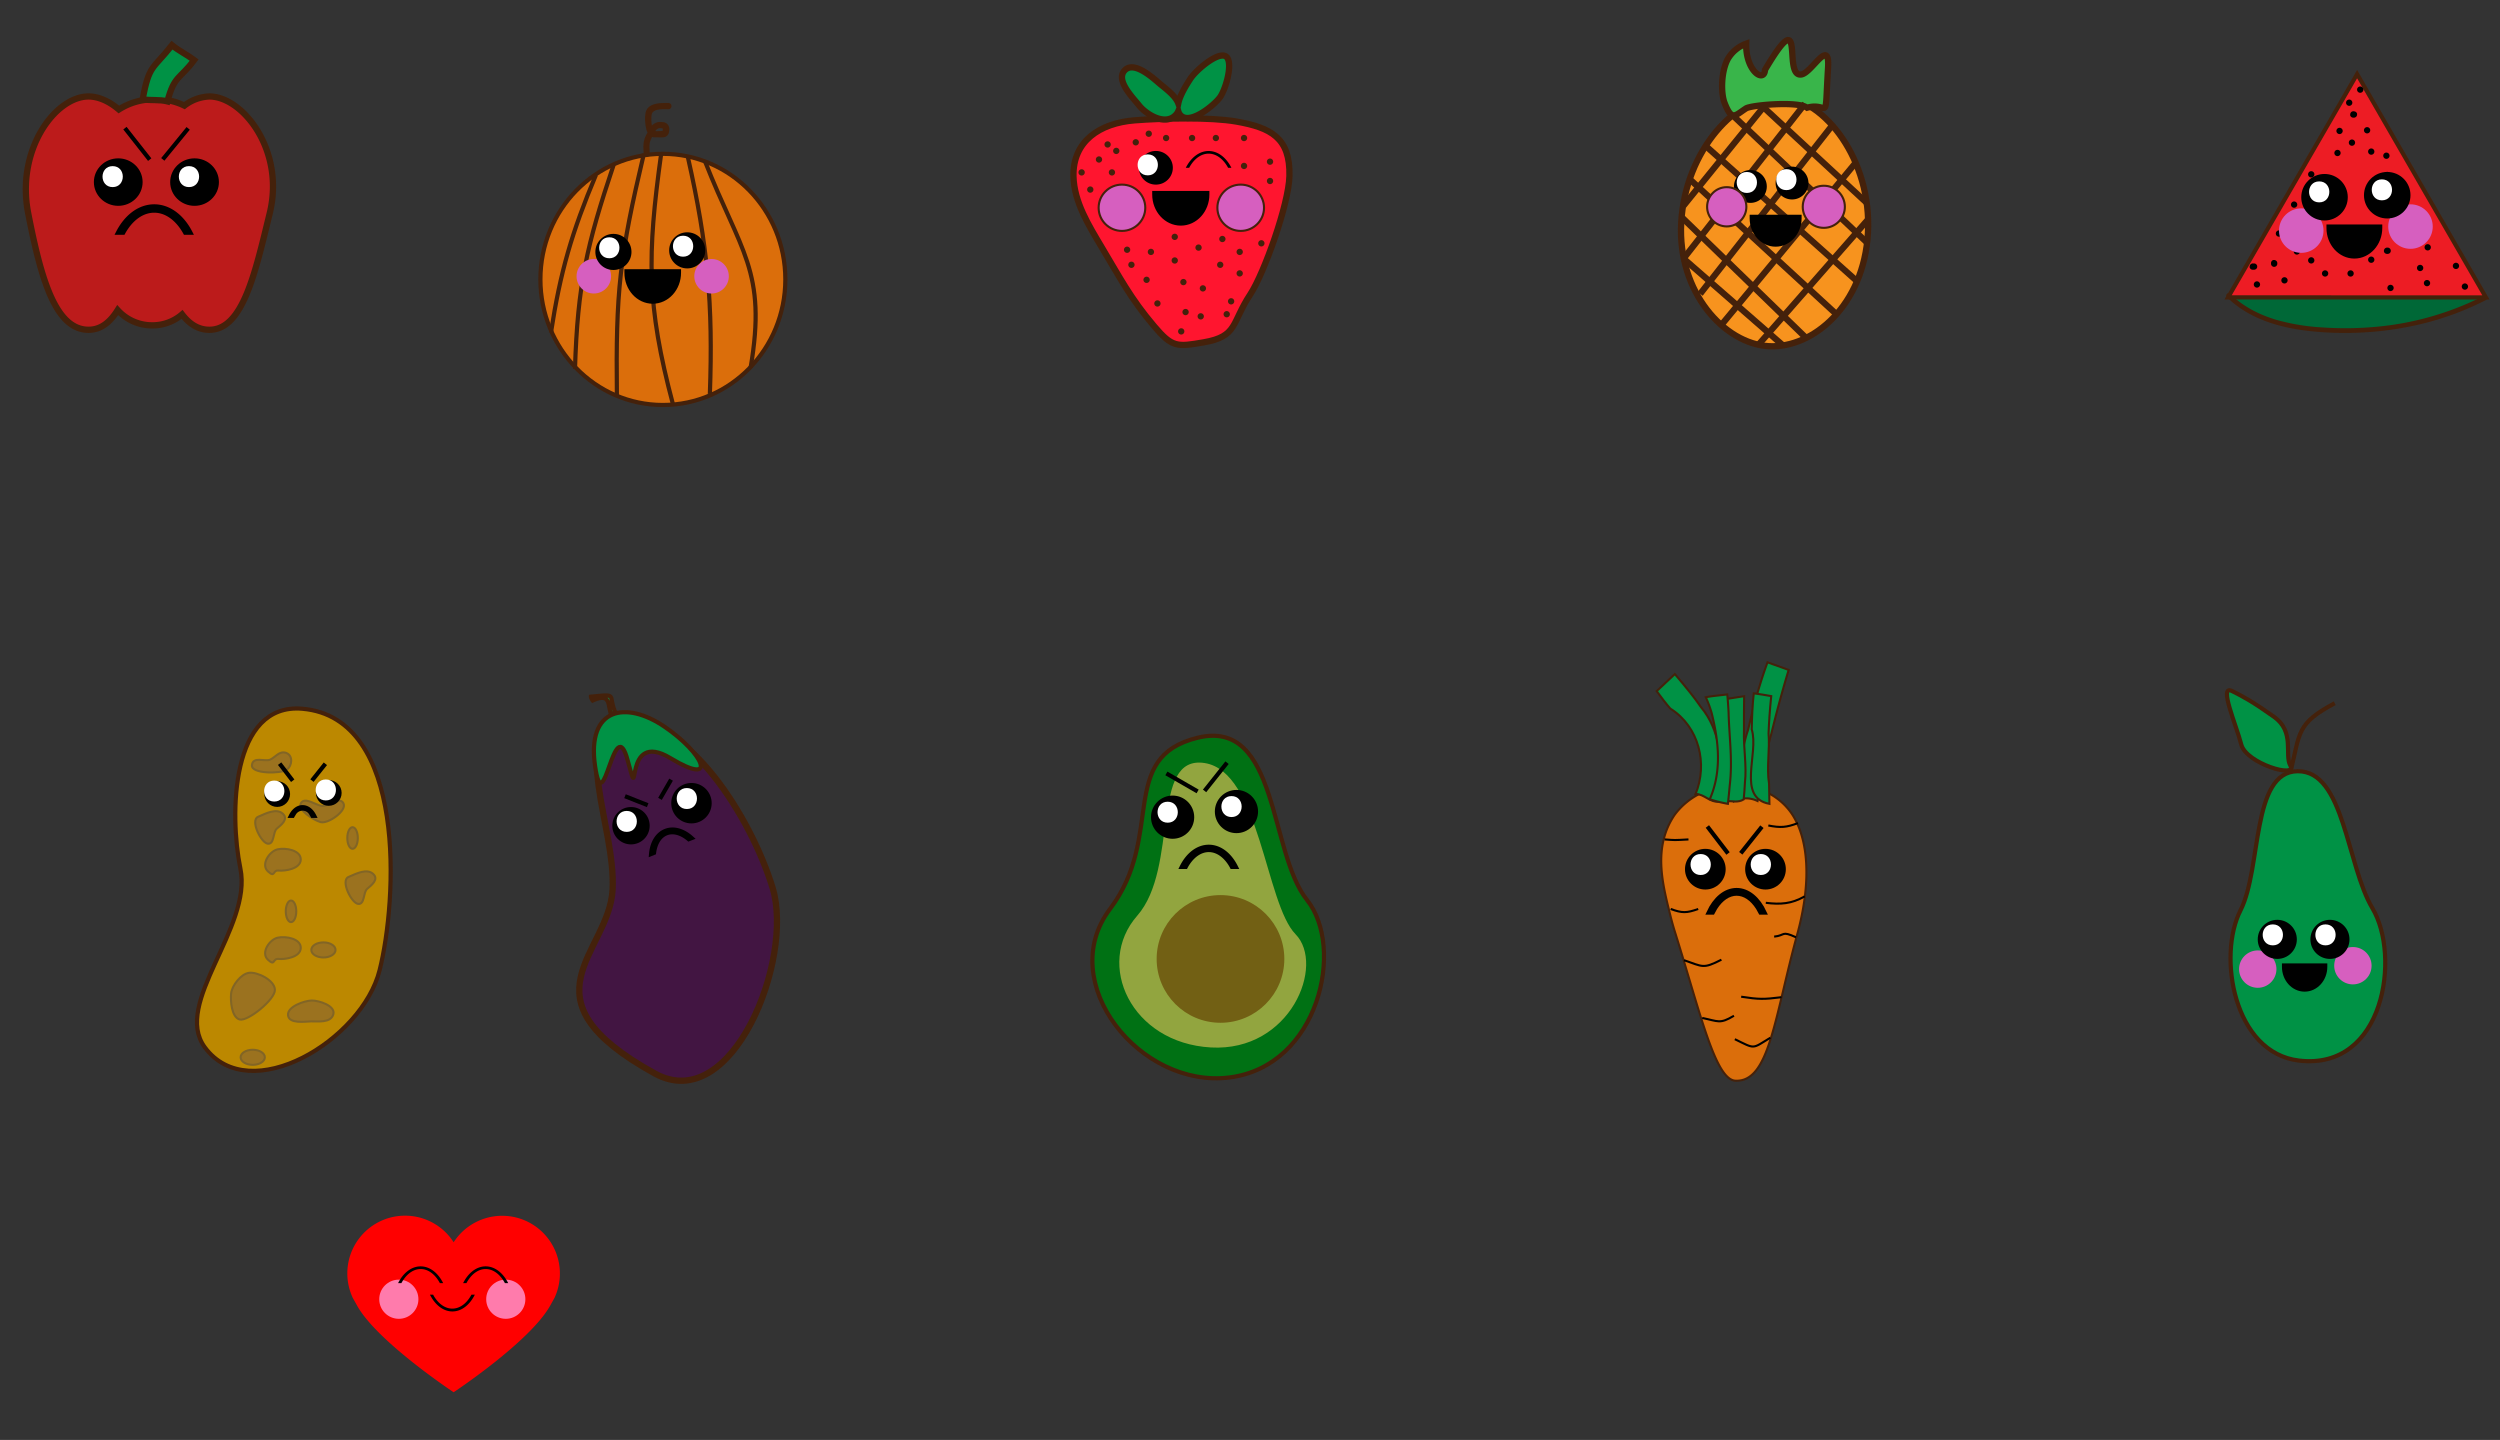 <svg id="Layer_1" data-name="Layer 1" xmlns="http://www.w3.org/2000/svg" width="1192" height="686.57" viewBox="0 0 1192 686.57"><rect x="0" y="0" width="1192" height="686.57" fill="#333333" stroke="none"/><defs><style>.cls-1,.cls-28{fill:#db6e0b;}.cls-1,.cls-10,.cls-11,.cls-12,.cls-14,.cls-15,.cls-20,.cls-21,.cls-24,.cls-25,.cls-28,.cls-29,.cls-3,.cls-7,.cls-8,.cls-9{stroke:#44210b;}.cls-1,.cls-10,.cls-11,.cls-12,.cls-14,.cls-15,.cls-17,.cls-18,.cls-19,.cls-20,.cls-21,.cls-24,.cls-25,.cls-28,.cls-29,.cls-3,.cls-30,.cls-6,.cls-7,.cls-8,.cls-9{stroke-miterlimit:10;}.cls-1,.cls-14,.cls-15,.cls-18,.cls-19,.cls-20,.cls-21,.cls-3{stroke-width:2px;}.cls-2{fill:#44210b;}.cls-12,.cls-19,.cls-3,.cls-30{fill:none;}.cls-4,.cls-9{fill:#d65fbf;}.cls-5{fill:#fff;}.cls-18,.cls-19,.cls-30,.cls-6{stroke:#000;}.cls-10,.cls-11,.cls-12,.cls-24,.cls-25,.cls-6,.cls-7,.cls-8{stroke-width:3px;}.cls-7{fill:#ff152f;}.cls-20,.cls-29,.cls-8{fill:#009245;}.cls-10{fill:#f7931e;}.cls-11{fill:#39b54a;}.cls-13{fill:#006837;}.cls-14{fill:#ed1c24;}.cls-15,.cls-16{fill:#bc8800;}.cls-17{fill:#9b721f;stroke:#826525;}.cls-21{fill:#007114;}.cls-22{fill:#92a53f;}.cls-23{fill:#726014;}.cls-24{fill:#421542;}.cls-25{fill:#bc1b1b;}.cls-26{fill:red;}.cls-27{fill:#ff7bac;}</style></defs><ellipse class="cls-1" cx="316.06" cy="133.22" rx="58.39" ry="59.88"/><path class="cls-2" d="M309.75,73.17c0-2-.31-3.9.26-5.83a23.56,23.56,0,0,1,2.38-4.63,2.64,2.64,0,0,1,3.18-1.52l.48.11H316c.15.32-.18.85,0,1.16a.61.61,0,0,1,0,.19c.37-.23.4-.29.08-.17a4,4,0,0,0-1.2,0,15.5,15.5,0,0,1-2.89,0c-.44-.1-.55-.54-.76-1.07a14.68,14.68,0,0,1-.62-5.55c0-1.7.44-2.68,2.14-3.29,1.88-.67,4-.49,5.92-.48a1.5,1.5,0,0,0,0-3c-3.82,0-9.85-.12-10.87,4.7a18.19,18.19,0,0,0,0,5.89c.23,1.81.82,4.49,2.59,5.44a4.29,4.29,0,0,0,2.15.35c1.24,0,2.51.09,3.75,0,2.07-.2,2.76-1.71,2.82-3.62a3.28,3.28,0,0,0-2.88-3.62l-.39,0a5.4,5.4,0,0,0-4.9,1.52,19.69,19.69,0,0,0-1.71,2.81,12.19,12.19,0,0,0-2.44,6.53c-.09,1.37.09,2.74.1,4.1a1.5,1.5,0,1,0,3,0Z"/><path class="cls-3" d="M315.22,73.47c-6.67,48.4-7,71.6,5.63,119.22"/><path class="cls-3" d="M328,75c9.48,42.17,12,69.83,10.47,112.85"/><path class="cls-3" d="M307,73.32c-11.56,48.84-13.44,65.54-12.87,115.35"/><path class="cls-3" d="M292.57,78.64c-12.85,38.34-17.16,57.06-18.42,97.25"/><path class="cls-3" d="M336.08,76.75c16.94,43.31,29.72,52.36,21.81,98.59"/><path class="cls-3" d="M284.15,83.38c-11.45,27.21-17,46.16-21.46,75.23"/><circle class="cls-4" cx="339.27" cy="131.72" r="8.23"/><circle class="cls-4" cx="283.13" cy="131.72" r="8.23"/><circle cx="292.48" cy="120.12" r="8.61"/><path class="cls-5" d="M290.52,123.14c6.43,0,6.44-10,0-10S284.07,123.14,290.52,123.14Z"/><circle cx="327.67" cy="119.37" r="8.61"/><path class="cls-5" d="M325.7,122.39c6.43,0,6.45-10,0-10S319.25,122.39,325.7,122.39Z"/><path class="cls-6" d="M299.22,129.85v.2c0,7.33,5.37,13.27,12,13.27s12-5.94,12-13.27v-.2Z"/><path class="cls-7" d="M573.91,163.23c-12.62,2.17-14.94,2.56-23.64-7.73C539,142.21,534,132.42,525.41,118.07c-6.27-10.54-13.3-21.74-13.58-34-.38-16.69,12.42-25.36,29.22-26.7,13-1,36-1.62,48.5.6,16.21,2.87,25.73,7.59,25.25,26-.35,13.48-12.06,46.32-18.67,56.39C587.12,154,590.22,160.42,573.91,163.23Z"/><path class="cls-8" d="M585.17,27.56c-2.93-4.35-14.72,5.52-17.65,10.07-1.83,2.83-4.84,7.58-5.7,11.67-1.44-3.91-6.77-7.57-9.26-9.74-3.64-3.14-12.12-10.63-16.38-5.93s3.76,12.66,7,16.72,12.47,10,17.55,4.32A5.88,5.88,0,0,0,561.8,53a4.43,4.43,0,0,0,1.59,2.4c4.83,3.72,15.76-5.5,18.29-9S587.72,31.36,585.17,27.56Z"/><ellipse cx="551.12" cy="80" rx="8.09" ry="8.03"/><path d="M567,80a18.73,18.73,0,0,1,1-1.66c2.26-3.28,5.2-5.08,8.27-5.08s6,1.8,8.28,5.08a18.73,18.73,0,0,1,1,1.66h1.58c-2.44-4.86-6.4-8-10.87-8s-8.43,3.17-10.87,8Z"/><path class="cls-6" d="M550.87,92.54v.19c0,7.38,5.43,13.35,12.14,13.35s12.13-6,12.13-13.35v-.19Z"/><ellipse class="cls-9" cx="534.95" cy="99.06" rx="11.12" ry="11.04"/><ellipse class="cls-9" cx="591.57" cy="99.06" rx="11.12" ry="11.04"/><path class="cls-2" d="M548.76,121.61a1.5,1.5,0,1,0-1.5-1.5A1.5,1.5,0,0,0,548.76,121.61Z"/><path class="cls-2" d="M564.25,136a1.5,1.5,0,1,0-1.5-1.5A1.5,1.5,0,0,0,564.25,136Z"/><path class="cls-2" d="M571.47,119.56a1.5,1.5,0,1,0-1.5-1.5A1.5,1.5,0,0,0,571.47,119.56Z"/><path class="cls-2" d="M581.8,127.75a1.5,1.5,0,1,0-1.5-1.5A1.5,1.5,0,0,0,581.8,127.75Z"/><path class="cls-2" d="M591.09,121.61a1.5,1.5,0,1,0-1.5-1.5A1.5,1.5,0,0,0,591.09,121.61Z"/><path class="cls-2" d="M587,145.17a1.5,1.5,0,1,0-1.5-1.5A1.5,1.5,0,0,0,587,145.17Z"/><path class="cls-2" d="M546.69,134.92a1.5,1.5,0,1,0-1.5-1.5A1.5,1.5,0,0,0,546.69,134.92Z"/><path class="cls-2" d="M565.28,150.29a1.5,1.5,0,1,0-1.5-1.5A1.5,1.5,0,0,0,565.28,150.29Z"/><path class="cls-2" d="M572.51,152.34a1.5,1.5,0,1,0-1.5-1.5A1.5,1.5,0,0,0,572.51,152.34Z"/><path class="cls-2" d="M573.54,139a1.5,1.5,0,1,0-1.5-1.5A1.5,1.5,0,0,0,573.54,139Z"/><path class="cls-2" d="M579.73,67.31a1.5,1.5,0,1,0-1.5-1.5A1.5,1.5,0,0,0,579.73,67.31Z"/><path class="cls-2" d="M593.16,67.31a1.5,1.5,0,1,0-1.5-1.5A1.5,1.5,0,0,0,593.16,67.31Z"/><path class="cls-2" d="M593.16,80.62a1.5,1.5,0,1,0-1.5-1.5A1.5,1.5,0,0,0,593.16,80.62Z"/><path class="cls-2" d="M605.55,78.58a1.5,1.5,0,1,0-1.5-1.5A1.5,1.5,0,0,0,605.55,78.58Z"/><path class="cls-2" d="M605.55,87.8a1.5,1.5,0,1,0-1.5-1.5A1.5,1.5,0,0,0,605.55,87.8Z"/><path class="cls-2" d="M568.38,67.31a1.5,1.5,0,1,0-1.5-1.5A1.5,1.5,0,0,0,568.38,67.31Z"/><path class="cls-2" d="M556,67.31a1.5,1.5,0,1,0-1.5-1.5A1.5,1.5,0,0,0,556,67.31Z"/><path class="cls-2" d="M547.73,65.26a1.5,1.5,0,1,0-1.5-1.5A1.5,1.5,0,0,0,547.73,65.26Z"/><path class="cls-2" d="M528.11,70.38a1.5,1.5,0,1,0-1.5-1.5A1.5,1.5,0,0,0,528.11,70.38Z"/><path class="cls-2" d="M532.24,73.45a1.5,1.5,0,1,0-1.5-1.5A1.5,1.5,0,0,0,532.24,73.45Z"/><path class="cls-2" d="M515.72,83.7a1.5,1.5,0,1,0-1.5-1.5A1.5,1.5,0,0,0,515.72,83.7Z"/><path class="cls-2" d="M530.17,83.7a1.5,1.5,0,1,0-1.5-1.5A1.5,1.5,0,0,0,530.17,83.7Z"/><path class="cls-2" d="M524,77.55a1.5,1.5,0,1,0-1.5-1.5A1.5,1.5,0,0,0,524,77.55Z"/><path class="cls-2" d="M519.85,91.89a1.5,1.5,0,1,0-1.5-1.5A1.5,1.5,0,0,0,519.85,91.89Z"/><path class="cls-2" d="M541.53,69.35a1.5,1.5,0,1,0-1.5-1.5A1.5,1.5,0,0,0,541.53,69.35Z"/><path class="cls-2" d="M537.4,120.58a1.5,1.5,0,1,0-1.5-1.5A1.5,1.5,0,0,0,537.4,120.58Z"/><path class="cls-2" d="M539.47,127.75a1.5,1.5,0,1,0-1.5-1.5A1.5,1.5,0,0,0,539.47,127.75Z"/><path class="cls-2" d="M560.12,114.43a1.5,1.5,0,1,0-1.5-1.5A1.5,1.5,0,0,0,560.12,114.43Z"/><path class="cls-2" d="M560.12,125.7a1.5,1.5,0,1,0-1.5-1.5A1.5,1.5,0,0,0,560.12,125.7Z"/><path class="cls-2" d="M551.86,146.19a1.5,1.5,0,1,0-1.5-1.5A1.5,1.5,0,0,0,551.86,146.19Z"/><path class="cls-2" d="M591.09,131.85a1.5,1.5,0,1,0-1.5-1.5A1.5,1.5,0,0,0,591.09,131.85Z"/><path class="cls-2" d="M582.83,115.46a1.5,1.5,0,1,0-1.5-1.5A1.5,1.5,0,0,0,582.83,115.46Z"/><path class="cls-2" d="M563.21,159.51a1.5,1.5,0,1,0-1.5-1.5A1.5,1.5,0,0,0,563.21,159.51Z"/><path class="cls-2" d="M584.9,151.32a1.5,1.5,0,1,0-1.5-1.5A1.5,1.5,0,0,0,584.9,151.32Z"/><path class="cls-2" d="M601.42,117.51a1.5,1.5,0,1,0-1.5-1.5A1.5,1.5,0,0,0,601.42,117.51Z"/><path class="cls-5" d="M549.79,81.65a1.5,1.5,0,1,0-1.5-1.5A1.5,1.5,0,0,0,549.79,81.65Z"/><path class="cls-5" d="M547.25,83.61c6.44,0,6.45-10,0-10S540.81,83.61,547.25,83.61Z"/><path class="cls-10" d="M890.63,111.07c-1.9,34.53-26.25,55.14-47.27,54S799.77,139.5,801.6,106.2c1.89-34.53,26.58-61.25,47.6-60.1S892.52,76.54,890.63,111.07Z"/><path class="cls-11" d="M861.62,51.36c-4.38-3.29-27.34-1.21-29.25.42-5.1,3.31-6.62,6.2-10.08-2.69C820.45,44.38,820.59,34,823.9,28a16.79,16.79,0,0,1,8.67-7.16c-.25,13.22,8.66,18.83,9,12.44,20.09-33.93,8,4,17.42,2.21,5-.94,13.55-17.93,12.62-3.07C869.91,60.48,872.37,48.33,861.62,51.36Z"/><line class="cls-12" x1="826.22" y1="55.05" x2="890.36" y2="115.83"/><line class="cls-12" x1="840.79" y1="51.11" x2="890.05" y2="96.73"/><line class="cls-12" x1="813.8" y1="70.05" x2="885.28" y2="133.95"/><line class="cls-12" x1="805.47" y1="85.27" x2="875.55" y2="149.78"/><line class="cls-12" x1="801.75" y1="103.47" x2="861.29" y2="161.27"/><line class="cls-12" x1="802.71" y1="123.29" x2="850.19" y2="164.75"/><line class="cls-12" x1="860.6" y1="49.44" x2="802.71" y2="123.29"/><line class="cls-12" x1="873.67" y1="59.7" x2="810.65" y2="140.09"/><line class="cls-12" x1="884.98" y1="77.36" x2="820.74" y2="154.95"/><line class="cls-12" x1="891" y1="104.28" x2="838.64" y2="164.12"/><line class="cls-12" x1="840.79" y1="51.11" x2="802.73" y2="98.07"/><path class="cls-5" d="M852.75,90.38c6.44,0,6.45-10,0-10S846.31,90.38,852.75,90.38Z"/><circle cx="854.44" cy="87.28" r="7.83"/><circle cx="834.58" cy="88.91" r="7.83"/><path class="cls-5" d="M832.9,92c6.43,0,6.44-10,0-10S826.45,92,832.9,92Z"/><path class="cls-6" d="M835.73,103.87v.18c0,6.67,4.87,12.07,10.89,12.07s10.89-5.4,10.89-12.07v-.18Z"/><circle class="cls-9" cx="823.31" cy="98.6" r="9.36"/><circle class="cls-9" cx="869.59" cy="98.6" r="10.04"/><path class="cls-5" d="M851.74,90.65c6.44,0,6.45-10,0-10S845.3,90.65,851.74,90.65Z"/><path class="cls-13" d="M1062.61,140.9c11.49,11.49,28.85,15.35,44.28,16.31,27,1.93,54-2.89,77.71-15.05"/><path class="cls-2" d="M1061.82,141.7c11.08,11,27,15.1,42.08,16.41a156.4,156.4,0,0,0,53-4.23,140.25,140.25,0,0,0,28.27-10.75c1.29-.66.15-2.6-1.14-1.95a141,141,0,0,1-50,14.53,158.47,158.47,0,0,1-26.5.42,101.26,101.26,0,0,1-22.14-3.63c-8.17-2.43-15.93-6.35-22-12.39a1.12,1.12,0,0,0-1.59,1.59h0Z"/><polygon class="cls-14" points="1154.58 88.59 1123.87 35.34 1093.12 88.56 1062.36 141.78 1185.3 141.83 1154.58 88.59"/><path d="M1089.24,135.17a1.5,1.5,0,1,0-1.5-1.5A1.5,1.5,0,0,0,1089.24,135.17Z"/><path d="M1105.66,113.18a1.5,1.5,0,1,0-1.5-1.5A1.5,1.5,0,0,0,1105.66,113.18Z"/><path d="M1114.52,74.44a1.5,1.5,0,1,0-1.5-1.5A1.5,1.5,0,0,0,1114.52,74.44Z"/><path d="M1130.61,73.78a1.5,1.5,0,1,0-1.5-1.5A1.5,1.5,0,0,0,1130.61,73.78Z"/><path d="M1122.4,53.05h-.33a1.29,1.29,0,0,0-.58.13,1.17,1.17,0,0,0-.48.31,1.74,1.74,0,0,0-.44,1.06V55a1.44,1.44,0,0,0,.39.66l.3.24a1.54,1.54,0,0,0,.76.2h.33a1.08,1.08,0,0,0,.58-.13,1.17,1.17,0,0,0,.48-.31,1,1,0,0,0,.31-.48,1.17,1.17,0,0,0,.13-.58l0-.39a1.62,1.62,0,0,0-.39-.67l-.3-.23a1.45,1.45,0,0,0-.76-.21Z"/><path d="M1153.92,129.27a1.5,1.5,0,1,0-1.5-1.5A1.5,1.5,0,0,0,1153.92,129.27Z"/><path d="M1151.62,116.79a1.5,1.5,0,1,0-1.5-1.5A1.5,1.5,0,0,0,1151.62,116.79Z"/><path d="M1120.76,131.89a1.5,1.5,0,1,0-1.5-1.5A1.5,1.5,0,0,0,1120.76,131.89Z"/><path d="M1086.61,112.85a1.5,1.5,0,1,0-1.5-1.5A1.5,1.5,0,0,0,1086.61,112.85Z"/><path d="M1095.15,121.39a1.5,1.5,0,1,0-1.5-1.5A1.5,1.5,0,0,0,1095.15,121.39Z"/><path d="M1102,125.65a1.5,1.5,0,1,0-1.5-1.5A1.5,1.5,0,0,0,1102,125.65Z"/><path d="M1108.61,131.89a1.5,1.5,0,1,0-1.5-1.5A1.5,1.5,0,0,0,1108.61,131.89Z"/><path d="M1085.82,125.8v-.33a1.29,1.29,0,0,0-.13-.58,1.33,1.33,0,0,0-.8-.79,1,1,0,0,0-.57-.13h-.4a1.44,1.44,0,0,0-.66.39l-.24.3a1.54,1.54,0,0,0-.2.76v.33a1,1,0,0,0,.13.57,1.33,1.33,0,0,0,.79.8,1.29,1.29,0,0,0,.58.13l.39-.06a1.6,1.6,0,0,0,.67-.38l.23-.31a1.44,1.44,0,0,0,.21-.75Z"/><path d="M1076.11,137.14a1.5,1.5,0,1,0-1.5-1.5A1.5,1.5,0,0,0,1076.11,137.14Z"/><path d="M1074.8,125.61h-.66a1.08,1.08,0,0,0-.58.13,1.4,1.4,0,0,0-.79.79,1.08,1.08,0,0,0-.13.58v.4a1.44,1.44,0,0,0,.39.66l.3.23a1.45,1.45,0,0,0,.76.21h.66a1.72,1.72,0,0,0,1.06-.44,1.17,1.17,0,0,0,.31-.48,1.29,1.29,0,0,0,.13-.58l-.06-.4a1.51,1.51,0,0,0-.38-.66l-.31-.24a1.53,1.53,0,0,0-.75-.2Z"/><path d="M1171,128.28a1.5,1.5,0,1,0-1.5-1.5A1.5,1.5,0,0,0,1171,128.28Z"/><path d="M1175.26,138.13a1.5,1.5,0,1,0-1.5-1.5A1.5,1.5,0,0,0,1175.26,138.13Z"/><path d="M1139.8,138.79a1.5,1.5,0,1,0-1.5-1.5A1.5,1.5,0,0,0,1139.8,138.79Z"/><path d="M1157.2,136.49a1.5,1.5,0,1,0-1.5-1.5A1.5,1.5,0,0,0,1157.2,136.49Z"/><path d="M1157.53,119.42a1.5,1.5,0,1,0-1.5-1.5A1.5,1.5,0,0,0,1157.53,119.42Z"/><path d="M1128.64,63.61a1.5,1.5,0,1,0-1.5-1.5A1.5,1.5,0,0,0,1128.64,63.61Z"/><path d="M1125.35,44.24a1.5,1.5,0,1,0-1.5-1.5A1.5,1.5,0,0,0,1125.35,44.24Z"/><path d="M1115.5,63.93a1.5,1.5,0,1,0-1.5-1.5A1.5,1.5,0,0,0,1115.5,63.93Z"/><path d="M1120.1,50.47a1.5,1.5,0,1,0-1.5-1.5A1.5,1.5,0,0,0,1120.1,50.47Z"/><path d="M1121.41,69.51a1.5,1.5,0,1,0-1.5-1.5A1.5,1.5,0,0,0,1121.41,69.51Z"/><path d="M1102,84.62a1.5,1.5,0,1,0-1.5-1.5A1.5,1.5,0,0,0,1102,84.62Z"/><path d="M1093.84,99.06a1.5,1.5,0,1,0-1.5-1.5A1.5,1.5,0,0,0,1093.84,99.06Z"/><path d="M1099.09,106a1.5,1.5,0,1,0-1.5-1.5A1.5,1.5,0,0,0,1099.09,106Z"/><path d="M1104.34,91.51a1.5,1.5,0,1,0-1.5-1.5A1.5,1.5,0,0,0,1104.34,91.51Z"/><path d="M1130.61,125.33a1.5,1.5,0,1,0-1.5-1.5A1.5,1.5,0,0,0,1130.61,125.33Z"/><path d="M1138.49,118.06h-.33a1.08,1.08,0,0,0-.58.13,1.4,1.4,0,0,0-.79.79,1.08,1.08,0,0,0-.13.58v.4a1.44,1.44,0,0,0,.39.66l.3.23a1.45,1.45,0,0,0,.76.21h.33a1.14,1.14,0,0,0,.57-.13,1.21,1.21,0,0,0,.49-.31,1.17,1.17,0,0,0,.31-.48,1.29,1.29,0,0,0,.13-.58l-.06-.4a1.51,1.51,0,0,0-.38-.66l-.31-.24a1.53,1.53,0,0,0-.75-.2Z"/><path d="M1125.35,117.77a1.5,1.5,0,1,0-1.5-1.5A1.5,1.5,0,0,0,1125.35,117.77Z"/><path d="M1153.59,106.28a1.5,1.5,0,1,0-1.5-1.5A1.5,1.5,0,0,0,1153.59,106.28Z"/><path d="M1147.86,93.29V93a1.17,1.17,0,0,0-.12-.58,1.32,1.32,0,0,0-.8-.8,1.17,1.17,0,0,0-.58-.12H1146a1.6,1.6,0,0,0-.67.38l-.23.31a1.45,1.45,0,0,0-.21.76v.32a1.29,1.29,0,0,0,.13.58,1.33,1.33,0,0,0,.8.79,1,1,0,0,0,.57.13l.4,0a1.47,1.47,0,0,0,.67-.39l.23-.3a1.36,1.36,0,0,0,.2-.76Z"/><path d="M1137.83,75.75a1.5,1.5,0,1,0-1.5-1.5A1.5,1.5,0,0,0,1137.83,75.75Z"/><path d="M1138.16,84.94a1.5,1.5,0,1,0-1.5-1.5A1.5,1.5,0,0,0,1138.16,84.94Z"/><path class="cls-6" d="M1110.75,108.51v.19c0,7.23,5.29,13.09,11.81,13.09s11.81-5.86,11.81-13.09v-.19Z"/><circle class="cls-4" cx="1149.32" cy="108.03" r="10.61"/><circle class="cls-4" cx="1097.24" cy="109.95" r="10.61"/><circle cx="1108.33" cy="94.04" r="11.09"/><path class="cls-5" d="M1105.8,96.49c6.43,0,6.44-10,0-10S1099.35,96.49,1105.8,96.49Z"/><circle cx="1138.23" cy="93.08" r="11.09"/><path class="cls-5" d="M1135.69,95.52c6.44,0,6.45-10,0-10S1129.25,95.52,1135.69,95.52Z"/><path class="cls-15" d="M181,462.6c-8.31,33.31-62,65.8-83.38,36.71-15.43-21,22.82-57,17-85.17-5.31-25.88-4.53-79.18,29.57-76.21C194.16,342.28,189.36,429.29,181,462.6Z"/><path class="cls-16" d="M133.18,423.05a1.5,1.5,0,1,0-1.5-1.5A1.5,1.5,0,0,0,133.18,423.05Z"/><path class="cls-17" d="M132.83,415.07c-3-.31-1.47,3.7-5.07.41s.73-9.66,4.64-10.52,11.08.45,11,4.89S135.82,415.39,132.83,415.07Z"/><path class="cls-17" d="M132.83,457.21c-3-.32-1.47,3.7-5.07.4s.73-9.66,4.64-10.52,11.08.45,11,4.9S135.82,457.53,132.83,457.21Z"/><path class="cls-17" d="M143.5,382.92c-1.81,3.12,5.78,8,9.32,9.05s12.87-5.47,10.91-9-7.35,1.63-10.2,1.31S145.31,379.79,143.5,382.92Z"/><path class="cls-17" d="M136.47,359c3.28,1.23,2.95,6.06.26,8s-17.06,2.11-16.61-2.19,6.22-1.54,8.67-2.6S133.19,357.81,136.47,359Z"/><ellipse class="cls-17" cx="154.21" cy="452.93" rx="5.77" ry="3.59"/><ellipse class="cls-17" cx="120.5" cy="504.12" rx="5.77" ry="3.59"/><ellipse class="cls-17" cx="138.76" cy="434.52" rx="2.5" ry="5.15"/><ellipse class="cls-17" cx="168.1" cy="399.56" rx="2.5" ry="5.15"/><path class="cls-17" d="M175.09,423.78c2-1.73,5.76-4.51,2.77-7.14s-7.82-.18-11.73,1.52,1.52,12.6,4.7,12.83S173.07,425.51,175.09,423.78Z"/><path class="cls-17" d="M132,395.07c2-1.73,5.77-4.51,2.78-7.14s-7.82-.19-11.73,1.52,1.52,12.6,4.7,12.83S130,396.8,132,395.07Z"/><path class="cls-17" d="M114.19,486.07c3.78,1.19,17-9.49,16.89-14.11s-8.4-8.63-12.33-8.12-8.19,6.21-8.55,9.83S110.41,484.89,114.19,486.07Z"/><path class="cls-17" d="M137.34,484.09c.48,4.16,8,3,11,2.9s9.24.91,10.56-3.26-6.9-6.73-10.27-6.68S136.85,479.93,137.34,484.09Z"/><circle cx="132.17" cy="378.6" r="6.14"/><path class="cls-5" d="M130.77,382.18c6.43,0,6.44-10,0-10S124.32,382.18,130.77,382.18Z"/><circle cx="156.75" cy="378.07" r="6.14"/><path class="cls-5" d="M155.35,381.65c6.43,0,6.44-10,0-10S148.9,381.65,155.35,381.65Z"/><path class="cls-18" d="M139.52,389a9.19,9.19,0,0,1,.52-.85,4.72,4.72,0,0,1,6.31-2.13,4.77,4.77,0,0,1,2.13,2.13,9.19,9.19,0,0,1,.52.85h.81c-1.25-2.5-3.27-4.13-5.55-4.13s-4.3,1.63-5.55,4.13Z"/><line class="cls-19" x1="155.14" y1="364.17" x2="148.74" y2="372.19"/><line class="cls-19" x1="133.32" y1="364.11" x2="139.57" y2="372.25"/><path class="cls-20" d="M1131.17,433.06c13.55,22.79,5.77,77.4-35,72.63-31.19-3.66-38.93-49.93-27.91-71.6,10.25-20.17,5-66.15,27.27-66.37S1118.82,412.29,1131.17,433.06Z"/><path class="cls-3" d="M1092.12,368.05c4.61-18.93,2.8-23,21.09-32.76"/><path class="cls-20" d="M1084.22,341.76c10.12,7.17,4.91,18.07,7.79,23.2,3.58,6.4-21-.92-23.36-9.93-2.55-9.78-10.92-28.74-4.44-25.55C1069.45,332.07,1073.8,334.38,1084.22,341.76Z"/><circle class="cls-4" cx="1121.86" cy="460.45" r="8.91"/><circle class="cls-4" cx="1076.5" cy="462.07" r="8.91"/><circle cx="1085.81" cy="447.89" r="9.32"/><path class="cls-5" d="M1083.68,450.75c6.44,0,6.45-10,0-10S1077.24,450.75,1083.68,450.75Z"/><circle cx="1110.92" cy="447.89" r="9.32"/><path class="cls-5" d="M1108.8,450.75c6.43,0,6.44-10,0-10S1102.35,450.75,1108.8,450.75Z"/><path class="cls-6" d="M1089.53,460.86V461c0,5.7,4.17,10.32,9.31,10.32s9.32-4.62,9.32-10.32v-.15Z"/><path class="cls-21" d="M623.17,429.09c18.23,22.79,5.72,79.23-36.93,84.64s-83.43-45.3-57-80.3,3.24-72.33,41.86-81.69S604.94,406.29,623.17,429.09Z"/><path class="cls-22" d="M617.71,445.43c14.26,14.56-2.28,56.12-40.34,54S522,459.69,542.2,436.65s5.94-76.92,32.19-72.83S603.44,430.87,617.71,445.43Z"/><circle class="cls-23" cx="581.93" cy="457.22" r="30.44"/><circle cx="559.1" cy="389.63" r="10.3"/><path class="cls-5" d="M556.75,392.26c6.44,0,6.45-10,0-10S550.31,392.26,556.75,392.26Z"/><circle cx="589.54" cy="386.94" r="10.3"/><path class="cls-5" d="M587.19,389.57c6.44,0,6.45-10,0-10S580.75,389.57,587.19,389.57Z"/><path class="cls-18" d="M565.34,413.35a19.24,19.24,0,0,1,1.2-2c2.69-3.91,6.18-6.07,9.82-6.07s7.14,2.16,9.83,6.07a19.24,19.24,0,0,1,1.2,2h1.88c-2.9-5.81-7.6-9.6-12.91-9.6s-10,3.79-12.9,9.6Z"/><line class="cls-19" x1="556.13" y1="368.77" x2="571.03" y2="377.36"/><line class="cls-19" x1="585.05" y1="363.65" x2="574.34" y2="377.1"/><path class="cls-24" d="M368.39,423.37c10.31,33.84-19.16,108.91-56.21,88.45-65.67-36.24-21.66-57.15-20.09-87.66s-21.55-74.51,6.86-78.67S358.07,389.53,368.39,423.37Z"/><path class="cls-20" d="M316.87,346.52c-18.38-12.52-37.16-9.17-33.15,18.67s9.1-27.22,15.59-2.52-3-15.27,20.35-1.19S335.26,359,316.87,346.52Z"/><path class="cls-20" d="M291.29,340.46c.73-.19,1.38-.59,2.1-.81-3.69-8.36,1.64-8.81-11.62-7.47a4,4,0,0,0,.83,1.83C291.07,330.21,289.75,335.73,291.29,340.46Z"/><circle cx="300.86" cy="393.7" r="8.91"/><path class="cls-5" d="M298.82,396.65c6.44,0,6.45-10,0-10S292.38,396.65,298.82,396.65Z"/><circle cx="329.69" cy="382.96" r="9.64"/><path class="cls-5" d="M327.49,385.74c6.43,0,6.45-10,0-10S321.05,385.74,327.49,385.74Z"/><path class="cls-18" d="M311.84,406.62c.08-.62.18-1.23.32-1.84.87-3.73,2.85-6.38,5.58-7.45s6-.48,9.16,1.67a16.18,16.18,0,0,1,1.48,1.14l1.41-.55c-3.88-3.51-8.52-5-12.5-3.41s-6.39,5.78-6.85,11Z"/><line class="cls-19" x1="298" y1="379.63" x2="308.81" y2="383.91"/><line class="cls-19" x1="319.97" y1="371.74" x2="314.68" y2="380.9"/><path class="cls-25" d="M99.84,46a20.68,20.68,0,0,0-11.92,4.36,30.14,30.14,0,0,0-14.37-3A30.85,30.85,0,0,0,56.67,52.2C52,48.24,46.94,46,42.23,46c-15.91,0-34.7,25.44-28.8,55.62,6.06,31,12.89,55.62,28.8,55.62,5.78,0,10.22-3.52,13.88-9.38a22.09,22.09,0,0,0,16.29,7.26,21.64,21.64,0,0,0,14.42-5.21c3.56,4.66,7.8,7.33,13,7.33,15.91,0,21.73-26.58,28.8-55.62C135.92,71.7,115.75,46,99.84,46Z"/><path class="cls-8" d="M79.82,48.34c-3.93-1-7.87-.31-11.82-1,3.14-16.63,4.76-14.08,14-25.78,3.3,2.66,7.18,4.54,10.58,7.07C85.74,37.87,83.14,35.81,79.82,48.34Z"/><ellipse cx="56.38" cy="86.82" rx="11.62" ry="11.32"/><path class="cls-5" d="M53.72,89.21c6.44,0,6.45-10,0-10S47.28,89.21,53.72,89.21Z"/><ellipse cx="92.76" cy="86.82" rx="11.62" ry="11.32"/><path class="cls-5" d="M90.11,89.21c6.43,0,6.44-10,0-10S83.66,89.21,90.11,89.21Z"/><path class="cls-18" d="M58.76,110.94a26.61,26.61,0,0,1,1.61-2.59c3.6-5.12,8.27-7.93,13.16-7.93s9.56,2.81,13.16,7.93a28.69,28.69,0,0,1,1.61,2.59h2.51c-3.88-7.59-10.17-12.53-17.28-12.53s-13.4,4.94-17.28,12.53Z"/><line class="cls-19" x1="59.57" y1="61.1" x2="71.38" y2="76.11"/><line class="cls-19" x1="89.72" y1="61.21" x2="77.62" y2="76"/><path class="cls-26" d="M216.33,663.8s36.15-23.91,45.89-41.09l2.15-3.85a27.52,27.52,0,0,0-48.07-26.55,27.52,27.52,0,0,0-48.08,26.55l2.15,3.85c9.74,17.18,45.89,41.09,45.89,41.09Z"/><path d="M224.79,617.3a17.24,17.24,0,0,1-1,1.65c-2.22,3.25-5.12,5-8.14,5s-5.92-1.79-8.14-5a15.41,15.41,0,0,1-1-1.65H205c2.41,4.82,6.3,8,10.7,8s8.29-3.14,10.7-8Z"/><circle class="cls-27" cx="190.16" cy="619.47" r="9.34"/><circle class="cls-27" cx="241.16" cy="619.47" r="9.34"/><path d="M222.38,611.8a17.24,17.24,0,0,1,1-1.65c2.24-3.27,5.15-5.07,8.19-5.07s5.94,1.8,8.18,5.07c.36.53.69,1.08,1,1.65h1.56c-2.42-4.84-6.33-8-10.75-8s-8.34,3.16-10.75,8Z"/><path d="M191.38,611.8a17.24,17.24,0,0,1,1-1.65c2.24-3.27,5.15-5.07,8.19-5.07s5.94,1.8,8.18,5.07c.36.53.69,1.08,1,1.65h1.56c-2.42-4.84-6.33-8-10.75-8s-8.34,3.16-10.75,8Z"/><path class="cls-28" d="M857,445.21c-11,40.11-13.35,70.85-29.55,70.07-9.56-.45-16.58-31.79-28.68-70.44q-1.29-4.11-2.29-8.15c-4-15.93-8.26-32.81,1.87-48,13.5-18.56,43.88-19.41,56.37-.08a36.84,36.84,0,0,1,3.45,7.12C862.82,408.59,862.18,426.21,857,445.21Z"/><path class="cls-29" d="M819.8,382.2c-4.59.58-7.13-3.64-11.35-3.64,5.91-14.34,1.69-32.06-12.05-40.71-1-1.14-2-2.39-3.09-3.77s-2.23-2.89-3.42-4.55c2.88-2.72,5.76-5.45,8.68-8.14,2.72,3.21,5.08,6.05,7.12,8.61s3.77,4.85,5.22,7c9.36,11.2,10.2,25.55,9.08,39.43C819.94,378.23,819.88,380.16,819.8,382.2Z"/><path class="cls-29" d="M838,381.93a12.5,12.5,0,0,0-11,0c3.38-11,2.53-22.78,6.48-33.86.62-2.75,1.26-5.46,1.94-8.16a235.89,235.89,0,0,1,7.32-24.12l10.1,3.62c-2.5,8.31-4.61,15.92-6.51,23.36-.63,2.48-1.25,5-1.84,7.42-2.3,7.27-2.3,15.71-4.81,23.33C839.16,376.28,838.59,379.07,838,381.93Z"/><path class="cls-29" d="M831.39,381.17c-2.68,1.61-5.21.77-7.75.77,1.69-13.5.85-27-.11-40.54-.15-2.67-.36-5.36-.65-8.08,2.92-.41,5.8-1,8.73-1.38-.05,2.69-.07,5.38-.08,8.07s0,5.41,0,8.14c-.31,8.47,1.38,16.91.45,25C831.85,375.83,831.66,378.5,831.39,381.17Z"/><path class="cls-29" d="M823.86,383.27a67.55,67.55,0,0,1-8.65-2.17c5.9-13.51,4.21-27.85.94-41a51,51,0,0,0-2.84-7.66c3.39-.65,6.83-.89,10.25-1.34.28,2.91.49,5.79.63,8.66.3,11.83,2,22.8.52,35C824.47,377.57,824.18,380.41,823.86,383.27Z"/><path class="cls-29" d="M843.67,383.28c-15.81-3-4.84-24.12-8.45-35.5.06-2.87.14-5.73.29-8.59s.37-5.73.68-8.61c2.79.37,5.56.82,8.33,1.32-.34,3.4-.62,6.51-.82,9.44s-.36,5.66-.45,8.3c.65,7.83-1,16.27.24,24.07C843.56,376.68,843.63,379.84,843.67,383.28Z"/><path class="cls-18" d="M816.61,435.11c.38-.76.79-1.51,1.24-2.23,2.79-4.38,6.4-6.79,10.17-6.79s7.38,2.41,10.16,6.79c.45.72.87,1.47,1.25,2.23h1.94c-3-6.51-7.86-10.74-13.35-10.74s-10.35,4.23-13.35,10.74Z"/><line class="cls-19" x1="814.07" y1="394.07" x2="823.93" y2="406.94"/><line class="cls-19" x1="840.09" y1="394.17" x2="829.99" y2="406.85"/><circle cx="841.79" cy="414.43" r="9.7"/><path class="cls-5" d="M839.57,417.2c6.43,0,6.45-10,0-10S833.13,417.2,839.57,417.2Z"/><circle cx="813.1" cy="414.43" r="9.7"/><path class="cls-5" d="M810.88,417.2c6.43,0,6.44-10,0-10S804.43,417.2,810.88,417.2Z"/><path class="cls-30" d="M802.93,457.81c9.08,3.11,9,4.28,17.84-.23"/><path class="cls-30" d="M849.4,475.47c-8.49,1.06-10.68,1.07-19.21-.24"/><path class="cls-30" d="M844.08,494.8c-8.91,5.41-7,5.51-16.91.69"/><path class="cls-30" d="M811.62,485.36c7.69,1.55,8.31,3.06,15.12-1.05"/><path class="cls-30" d="M796.58,433.4c5.44,2,7.54,2,13.12,0"/><path class="cls-30" d="M793.68,400.24c5.27.38,4.13.4,11.39,0"/><path class="cls-30" d="M857.24,392.46c-5.43,2.07-8.28,2.29-14.1,1.13"/><path class="cls-30" d="M860.48,427.39c-6.27,3.58-11.52,3.95-18.55,3.07"/><path class="cls-30" d="M856.35,446.9c-7.15-3.26-4.93-.86-10.43-.32"/></svg>